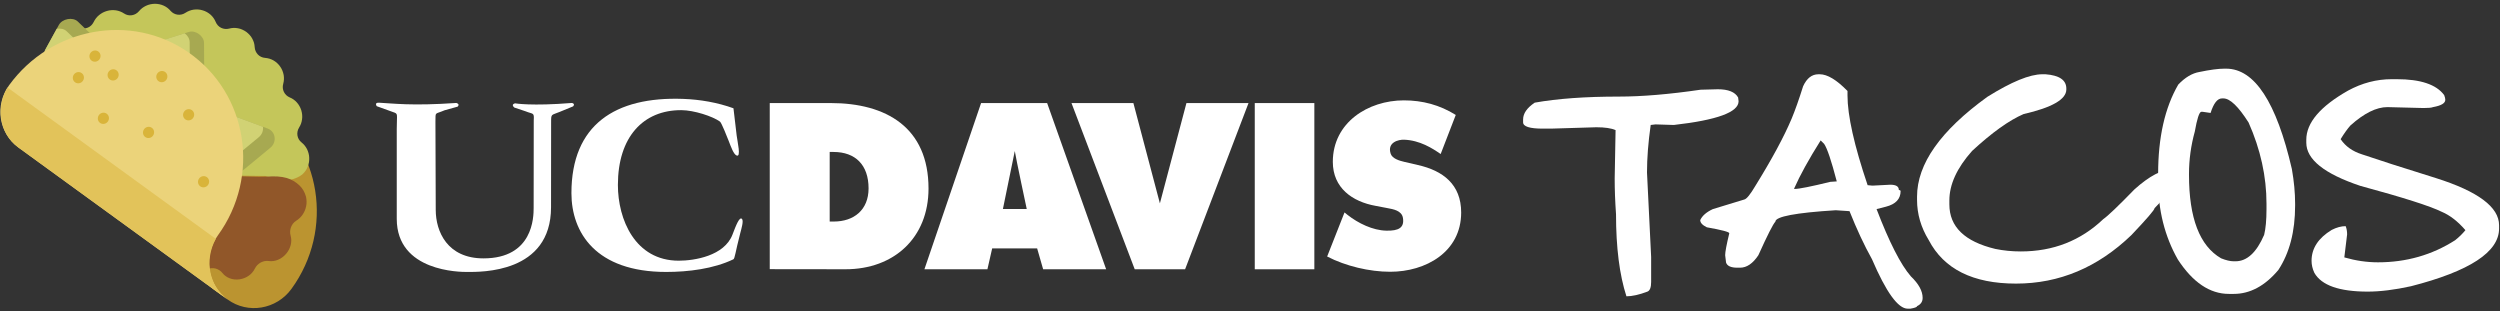 <?xml version="1.0" encoding="UTF-8"?>
<svg width="474px" height="59px" viewBox="0 0 474 59" version="1.1" xmlns="http://www.w3.org/2000/svg" xmlns:xlink="http://www.w3.org/1999/xlink">
    <rect x="0" y="0" width="474" height="59" fill="#333333" stroke="none"/>
    <!-- Generator: Sketch 52.6 (67491) - http://www.bohemiancoding.com/sketch -->
    <title>taco_logo</title>
    <desc>Created with Sketch.</desc>
    <g id="Page-1" stroke="none" stroke-width="1" fill="none" fill-rule="evenodd">
        <g id="Artboard" transform="translate(-1527, -707)">
            <g id="taco_logo" transform="translate(1523, 695)">
                <g id="taco" transform="translate(40.033, 37.489) rotate(36) translate(-40.033, -37.489) translate(6.533, 15.489)">
                    <path d="M41.407,9.591 C28.111,9.862 17.546,21.084 17.546,34.621 L54.087,43.135 L57.67,43.135 C62.418,43.135 66.268,39.217 66.268,34.383 C66.268,20.519 55.09,9.312 41.407,9.591 Z" id="Path" fill="#BB9430"></path>
                    <path d="M55.146,13.839 C55.076,13.568 54.979,13.3 54.856,13.042 C54.728,12.787 54.571,12.544 54.392,12.313 C54.302,12.198 54.207,12.087 54.109,11.983 C54.008,11.88 53.9,11.784 53.791,11.694 C53.571,11.513 53.337,11.356 53.093,11.225 C52.594,10.972 52.054,10.823 51.499,10.801 C50.397,10.762 49.543,9.897 49.46,8.795 C49.441,8.513 49.393,8.235 49.317,7.963 C49.238,7.695 49.127,7.438 48.992,7.19 C48.728,6.688 48.335,6.259 47.872,5.898 C46.923,5.201 45.757,4.936 44.667,5.213 C43.605,5.458 42.535,4.904 42.151,3.851 C41.955,3.324 41.642,2.848 41.239,2.449 C40.829,2.065 40.337,1.739 39.775,1.554 C39.22,1.35 38.633,1.296 38.076,1.345 C37.516,1.404 36.977,1.591 36.504,1.881 C35.562,2.475 34.386,2.252 33.684,1.405 C33.507,1.186 33.307,0.984 33.087,0.81 C32.866,0.642 32.626,0.496 32.37,0.375 C32.243,0.314 32.111,0.259 31.977,0.21 C31.842,0.164 31.704,0.13 31.563,0.1 C31.282,0.04 30.991,0.006 30.696,0 C30.4,0.006 30.109,0.04 29.828,0.1 C29.687,0.13 29.549,0.165 29.414,0.21 C29.28,0.259 29.148,0.314 29.021,0.375 C28.765,0.496 28.525,0.642 28.304,0.81 C28.084,0.984 27.884,1.186 27.707,1.405 C27.005,2.252 25.829,2.475 24.887,1.881 C24.413,1.591 23.875,1.404 23.315,1.345 C22.758,1.296 22.171,1.35 21.616,1.554 C21.054,1.739 20.562,2.065 20.152,2.449 C19.749,2.848 19.436,3.324 19.24,3.852 C18.856,4.904 17.787,5.458 16.723,5.213 C15.634,4.936 14.469,5.201 13.52,5.898 C13.056,6.259 12.663,6.688 12.399,7.19 C12.264,7.438 12.153,7.695 12.074,7.963 C11.998,8.235 11.95,8.513 11.931,8.795 C11.848,9.897 10.994,10.762 9.892,10.801 C9.337,10.824 8.797,10.972 8.298,11.225 C8.054,11.356 7.82,11.513 7.6,11.694 C7.491,11.785 7.383,11.88 7.282,11.983 C7.184,12.088 7.089,12.198 6.999,12.313 C6.82,12.544 6.663,12.787 6.535,13.042 C6.412,13.301 6.315,13.568 6.245,13.839 C6.099,14.379 6.093,14.955 6.189,15.505 C6.214,15.642 6.225,15.777 6.222,15.91 C6.223,16.044 6.211,16.176 6.187,16.305 C6.139,16.562 6.044,16.804 5.908,17.02 C5.642,17.455 5.226,17.797 4.69,17.943 C4.161,18.099 3.666,18.365 3.242,18.727 C3.034,18.911 2.843,19.117 2.671,19.342 C2.584,19.455 2.503,19.573 2.427,19.694 C2.354,19.818 2.287,19.946 2.226,20.078 C2.103,20.343 2.007,20.615 1.937,20.89 C1.872,21.167 1.839,21.45 1.831,21.729 C1.825,22.009 1.839,22.285 1.894,22.56 C1.948,22.835 2.03,23.104 2.139,23.363 C2.248,23.62 2.294,23.877 2.305,24.145 L30.51,33.55 L49.708,19.957 C54.603,18.925 55.201,15.505 55.201,15.505 C55.298,14.954 55.292,14.378 55.146,13.839 Z" id="Path" fill="#C4C65A"></path>
                    <path d="M49.934,19.953 C47.916,21.663 38.63,27.322 30.905,33.797 L51.167,40.739 C51.47,40.25 51.892,39.912 52.365,39.725 C52.604,39.635 52.849,39.567 53.112,39.561 C53.371,39.547 53.636,39.567 53.907,39.649 C54.45,39.803 55.041,39.806 55.618,39.648 C55.91,39.576 56.184,39.445 56.461,39.298 C56.728,39.141 56.987,38.949 57.223,38.727 C57.688,38.273 58.046,37.729 58.241,37.142 C58.29,36.996 58.332,36.849 58.366,36.703 C58.396,36.554 58.416,36.403 58.429,36.254 C58.441,36.105 58.446,35.957 58.442,35.811 C58.435,35.663 58.416,35.514 58.392,35.37 C58.342,35.084 58.347,34.809 58.379,34.538 C58.397,34.404 58.427,34.274 58.468,34.149 C58.507,34.023 58.549,33.897 58.606,33.78 C58.661,33.661 58.731,33.549 58.805,33.441 C58.875,33.331 58.956,33.228 59.047,33.132 C59.234,32.941 59.444,32.77 59.69,32.638 C59.816,32.57 59.939,32.495 60.058,32.411 C60.172,32.326 60.282,32.232 60.388,32.131 C60.493,32.03 60.595,31.921 60.693,31.806 C60.785,31.689 60.869,31.565 60.951,31.435 C61.03,31.304 61.109,31.169 61.175,31.026 C61.237,30.883 61.294,30.735 61.344,30.583 C61.453,30.279 61.503,29.954 61.538,29.623 C61.57,29.292 61.546,28.961 61.509,28.643 C61.454,28.325 61.374,28.019 61.261,27.733 C61.137,27.448 60.994,27.183 60.82,26.946 C60.638,26.71 60.435,26.5 60.215,26.322 C59.991,26.149 59.801,25.946 59.66,25.722 C59.517,25.498 59.395,25.26 59.331,25.005 C59.262,24.751 59.216,24.49 59.23,24.218 C59.241,23.946 59.287,23.683 59.395,23.421 C59.503,23.158 59.584,22.884 59.638,22.604 C59.692,22.324 59.706,22.043 59.701,21.757 C59.692,21.473 59.66,21.185 59.595,20.903 C59.526,20.623 59.431,20.346 59.309,20.076 C59.248,19.942 59.182,19.811 59.11,19.685 C59.034,19.561 58.954,19.441 58.868,19.327 C58.698,19.097 58.508,18.887 58.302,18.7 C58.255,18.66 58.208,18.62 58.159,18.581 C57.541,18.089 56.778,17.735 56.006,17.635 C54.028,17.378 52.367,17.892 49.934,19.953 Z" id="Path" fill="#915729"></path>
                    <g id="Group" transform="translate(1.044, 5.592)">
                        <path d="M43.733,6.848 C45.268,6.42 46.674,7.883 46.262,9.481 L45.46,12.598 L44.658,15.715 C44.247,17.313 42.327,17.849 41.203,16.678 L39.012,14.397 L36.82,12.115 C35.696,10.945 36.21,8.947 37.746,8.519 L40.739,7.683 L43.733,6.848 Z" id="Path" fill="#A7A951"></path>
                        <path d="M42.507,12.279 L43.309,9.163 C43.512,8.375 43.273,7.621 42.795,7.11 L40.739,7.683 L37.746,8.518 C36.21,8.947 35.696,10.945 36.82,12.115 L39.012,14.397 L41.029,16.497 C41.343,16.228 41.587,15.856 41.705,15.396 L42.507,12.279 Z" id="Path" fill="#D1D274"></path>
                        <path d="M20.84,0.832 C21.635,-0.248 23.622,-0.248 24.417,0.832 L25.967,2.938 L27.516,5.043 C28.311,6.123 27.318,7.474 25.728,7.474 L22.629,7.474 L19.53,7.474 C17.94,7.474 16.946,6.124 17.741,5.043 L19.291,2.938 L20.84,0.832 Z" id="Path" fill="#A7A951"></path>
                        <path d="M23.663,4.406 L22.113,2.3 C21.722,1.768 21.04,1.499 20.355,1.492 L19.291,2.937 L17.741,5.043 C16.947,6.123 17.94,7.473 19.53,7.473 L22.629,7.473 L25.482,7.473 C25.521,7.156 25.441,6.823 25.212,6.511 L23.663,4.406 Z" id="Path" fill="#D1D274"></path>
                        <path d="M0.129,14.233 C-0.042,12.885 1.363,11.422 2.658,11.6 L5.184,11.948 L7.71,12.297 C9.006,12.475 9.22,14.161 8.096,15.331 L5.904,17.613 L3.713,19.895 C2.589,21.065 0.969,20.842 0.798,19.493 L0.463,16.863 L0.129,14.233 Z" id="Path" fill="#A7A951"></path>
                        <path d="M4.552,14.683 L2.026,14.335 C1.388,14.247 0.724,14.558 0.234,15.057 L0.464,16.863 L0.798,19.493 C0.97,20.841 2.589,21.065 3.713,19.895 L5.905,17.613 L7.922,15.513 C7.734,15.26 7.451,15.083 7.078,15.031 L4.552,14.683 Z" id="Path" fill="#D1D274"></path>
                    </g>
                    <path d="M0.258,34.62 C0.258,21.084 10.832,9.862 24.138,9.591 C37.832,9.312 49.019,20.519 49.019,34.383 C49.019,39.217 52.871,43.135 57.624,43.135 L8.63,43.135 C4.006,43.135 0.258,39.323 0.258,34.62 Z" id="Path" fill="#EBD37A"></path>
                    <path d="M49.091,35.147 L0.258,35.147 C0.721,39.64 4.272,43.135 8.584,43.135 L57.624,43.135 C53.262,43.135 49.66,39.658 49.091,35.147 Z" id="Path" fill="#E2C35A"></path>
                    <g id="Group" transform="translate(8.902, 15.177)" fill="#D9B43A">
                        <ellipse id="Oval" cx="6.163" cy="6.262" rx="1.045" ry="1.076"></ellipse>
                        <ellipse id="Oval" cx="1.146" cy="10.565" rx="1.045" ry="1.076"></ellipse>
                        <ellipse id="Oval" cx="9.507" cy="14.007" rx="1.045" ry="1.076"></ellipse>
                        <ellipse id="Oval" cx="1.286" cy="5.401" rx="1.045" ry="1.076"></ellipse>
                        <ellipse id="Oval" cx="13.827" cy="1.097" rx="1.045" ry="1.076"></ellipse>
                        <ellipse id="Oval" cx="18.008" cy="11.139" rx="1.045" ry="1.076"></ellipse>
                        <ellipse id="Oval" cx="22.188" cy="3.966" rx="1.045" ry="1.076"></ellipse>
                        <ellipse id="Oval" cx="31.942" cy="12.573" rx="1.045" ry="1.076"></ellipse>
                    </g>
                </g>
                <g id="Group-2" transform="translate(292.548, 23.943)" fill="#FFFFFF">
                    <path d="M37.144,4.981 C39.136,4.981 40.423,5.502 41.002,6.543 L41.087,7.259 C41.087,9.328 36.995,10.825 28.811,11.751 L25.334,11.643 L24.423,11.751 C23.956,15.064 23.723,18.066 23.723,20.757 L24.508,36.772 L24.508,41.524 C24.508,42.551 24.274,43.159 23.808,43.347 C22.239,43.94 20.91,44.237 19.822,44.237 C18.508,40.172 17.85,34.985 17.85,28.678 C17.681,26.305 17.596,24.048 17.596,21.907 L17.765,12.728 C16.96,12.366 15.744,12.185 14.119,12.185 L5.49,12.446 L3.963,12.446 C1.476,12.446 0.232,12.048 0.232,11.252 L0.232,10.71 C0.232,9.567 0.967,8.504 2.437,7.52 C6.734,6.753 12.048,6.37 18.38,6.37 C22.776,6.37 27.942,5.936 33.879,5.068 L37.144,4.981 Z" id="Path"></path>
                    <path d="M56.479,2.138 C57.921,2.138 59.673,3.194 61.737,5.306 L61.737,6.131 C61.737,9.965 63.009,15.643 65.553,23.166 L66.465,23.253 L69.857,23.079 C70.931,23.079 71.469,23.404 71.469,24.055 C71.695,24.113 71.808,24.186 71.808,24.272 C71.808,25.777 70.882,26.768 69.03,27.245 L67.249,27.701 C69.652,33.98 71.822,38.233 73.758,40.461 C75.242,41.879 75.984,43.239 75.984,44.541 C75.984,45.25 75.631,45.77 74.924,46.103 C74.924,46.277 74.507,46.436 73.673,46.58 L73.143,46.58 C71.32,46.58 69.066,43.456 66.38,37.206 C64.91,34.573 63.49,31.535 62.119,28.092 L59.511,27.918 C51.878,28.396 48.062,29.119 48.062,30.088 C47.624,30.537 46.55,32.656 44.84,36.446 C43.794,38.023 42.635,38.812 41.363,38.812 L40.854,38.812 C39.638,38.812 38.924,38.486 38.712,37.835 L38.543,36.446 C38.543,35.824 38.804,34.436 39.327,32.28 C39.327,32.034 37.907,31.658 35.066,31.152 C34.232,30.746 33.815,30.291 33.815,29.784 C34.197,28.96 34.995,28.265 36.211,27.701 L42.189,25.878 C42.628,25.763 43.313,24.916 44.246,23.339 C47.398,18.247 49.695,13.994 51.136,10.58 C51.801,8.988 52.529,6.934 53.32,4.417 C54.013,2.898 54.981,2.138 56.225,2.138 L56.479,2.138 Z M56.649,14.681 C54.401,18.254 52.727,21.292 51.624,23.795 L51.624,23.882 L51.709,23.882 C52.543,23.882 54.797,23.433 58.472,22.536 L59.702,22.45 C58.684,18.544 57.886,16.171 57.306,15.332 L56.649,14.681 Z" id="Combined-Shape"></path>
                    <path d="M99.285,2.138 C101.914,2.341 103.228,3.245 103.228,4.851 L103.228,5.024 C103.228,6.891 100.521,8.446 95.108,9.69 C92.366,10.876 89.115,13.205 85.355,16.677 C82.486,19.904 81.052,23.028 81.052,26.052 L81.052,26.811 C81.052,31.05 83.956,33.864 89.765,35.253 C91.306,35.571 92.917,35.73 94.599,35.73 C100.733,35.73 105.942,33.69 110.225,29.611 C111.087,29.018 113.059,27.137 116.14,23.969 C118.967,21.423 121.398,20.149 123.433,20.149 L123.603,20.41 L123.603,20.54 C123.603,22.797 122.387,25.126 119.956,27.528 C119.956,27.846 118.493,29.546 115.567,32.627 C109.193,38.761 101.9,41.828 93.688,41.828 C85.518,41.828 79.999,39.072 77.129,33.56 C75.659,31.159 74.924,28.627 74.924,25.965 L74.924,25.336 C74.924,19.144 79.37,12.836 88.26,6.413 C92.825,3.563 96.295,2.138 98.67,2.138 L99.285,2.138 Z" id="Path"></path>
                    <path d="M133.525,1.075 C138.91,1.075 143.065,7.418 145.991,20.106 C146.401,22.435 146.606,24.627 146.606,26.681 L146.606,27.028 C146.606,31.947 145.546,36.02 143.426,39.246 C140.882,42.269 138.062,43.781 134.967,43.781 L134.055,43.781 C130.437,43.781 127.207,41.604 124.366,37.249 C121.878,32.866 120.634,27.904 120.634,22.363 L120.634,21.039 C120.634,14.124 121.907,8.475 124.451,4.091 C125.751,2.731 127.087,1.936 128.458,1.704 C130.479,1.285 132.055,1.075 133.186,1.075 L133.525,1.075 Z M129.094,9.256 L128.797,9.256 C128.415,9.343 128.013,10.587 127.589,12.988 C126.854,15.65 126.486,18.334 126.486,21.039 L126.486,21.213 C126.486,29.416 128.514,34.689 132.571,37.032 C133.504,37.408 134.302,37.597 134.967,37.597 L135.306,37.597 C137.482,37.597 139.292,35.926 140.733,32.584 C141.03,31.397 141.179,29.784 141.179,27.745 L141.179,26.681 C141.179,21.517 140.048,16.388 137.786,11.296 C135.85,8.243 134.26,6.717 133.016,6.717 L132.74,6.717 C131.878,6.717 131.157,7.636 130.578,9.473 L129.094,9.256 Z" id="Combined-Shape"></path>
                    <path d="M165.878,3.071 C170.387,3.071 173.383,4.077 174.868,6.088 C175.009,6.449 175.08,6.746 175.08,6.977 C175.08,7.628 174.302,8.091 172.747,8.366 C172.479,8.482 171.885,8.54 170.966,8.54 L164.097,8.366 C162.02,8.366 159.687,9.523 157.101,11.838 C156.521,12.489 155.899,13.357 155.235,14.442 C156.14,15.788 157.475,16.742 159.242,17.307 C162.154,18.305 166.839,19.809 173.299,21.82 C181.285,24.338 185.277,27.318 185.277,30.761 L185.277,31.39 C185.277,35.832 179.709,39.477 168.571,42.327 C165.475,43.007 162.74,43.347 160.366,43.347 C154.981,43.347 151.61,42.161 150.253,39.788 C149.899,39.022 149.723,38.262 149.723,37.51 C149.723,35.152 150.995,33.199 153.539,31.651 C154.472,31.173 155.355,30.935 156.189,30.935 C156.373,31.383 156.465,31.904 156.465,32.497 L155.935,36.859 C158.083,37.481 160.21,37.792 162.316,37.792 C167.702,37.792 172.578,36.396 176.945,33.604 C177.694,33.011 178.345,32.374 178.896,31.694 C177.454,30.03 175.963,28.873 174.422,28.222 C172.231,27.137 167.08,25.495 158.967,23.296 C152.14,21.01 148.726,18.283 148.726,15.115 L148.726,14.551 C148.726,11.339 151.362,8.236 156.634,5.241 C159.292,3.795 162.055,3.071 164.924,3.071 L165.878,3.071 Z" id="Path"></path>
                </g>
                <g id="logo" transform="translate(75.29, 30.434)" fill="#FFFFFF" fill-rule="nonzero">
                    <g id="logocolor">
                        <path d="M121.114,10.203 L121.114,10.203 C121.321,11.546 123.379,21.188 123.379,21.188 L118.863,21.188 L121.114,10.203 Z M103.979,32.621 L115.925,32.621 L116.826,28.662 L125.352,28.662 L126.49,32.621 L138.436,32.621 L127.247,1.109 L114.723,1.109 L103.979,32.621 Z" id="Shape"></path>
                        <path d="M74.654,1.107 L86.225,1.107 C96.732,1.107 104.757,5.735 104.757,17.314 C104.757,26.646 98.214,32.617 89.027,32.617 L74.654,32.599 L74.654,1.107 Z M86.019,23.57 L86.793,23.57 C90.585,23.57 93.391,21.39 93.391,17.278 C93.391,12.849 90.902,10.378 86.737,10.378 L86.019,10.378 L86.019,23.57 Z" id="Shape"></path>
                        <path d="M67.775,2.095 L68.384,7.268 C68.531,8.495 69.261,11.439 68.362,11.044 C67.794,10.798 67.329,9.467 66.868,8.28 C66.634,7.68 65.514,4.835 65.22,4.624 C63.811,3.605 60.28,2.461 57.893,2.451 C50.649,2.424 45.863,7.55 45.863,16.642 C45.863,23.162 49.118,30.993 57.4,30.993 C60.364,30.993 66.043,30.091 67.588,26.044 C68.286,24.213 68.926,22.581 69.391,23.079 C69.732,23.436 69.288,24.906 69.082,25.696 C68.107,29.45 68.051,30.587 67.745,30.735 C64.004,32.534 59.206,33.127 55.007,33.127 C41.664,33.127 37.053,25.654 37.053,18.182 C37.053,5.217 45.349,-0.153 58.216,0.315 C61.467,0.433 64.724,0.994 67.775,2.095" id="Shape"></path>
                        <path d="M28.36,2.67 L26.223,1.955 C25.502,1.333 26.377,1.16 26.377,1.16 C26.377,1.16 29.463,1.711 37.158,1.087 C37.158,1.087 37.833,1.213 37.37,1.735 L34.843,2.774 C33.202,3.461 33.202,3.065 33.202,4.794 L33.187,20.853 C33.187,33.412 19.875,33.129 17.283,33.129 C16.048,33.129 3.934,33.129 3.934,23.046 L3.934,6.05 C3.934,3.083 4.261,3.166 3.238,2.817 L0.146,1.703 C0.146,1.703 -0.377,0.996 0.553,1.038 C3.078,1.16 6.734,1.681 15.229,1.087 C15.229,1.087 15.974,1.26 15.487,1.782 L13.016,2.471 C11.061,3.313 11.318,2.67 11.269,4.595 L11.326,21.357 C11.326,25.467 13.528,30.554 20.369,30.554 C29.803,30.554 29.889,22.721 29.889,20.981 L29.908,4.382 C30.008,2.817 29.801,3.262 28.36,2.67" id="Shape"></path>
                        <path d="M180.338,30.2 L183.63,21.843 L184.208,22.312 C186.229,23.898 188.975,25.245 191.564,25.3 C193.881,25.347 195.01,24.755 194.706,22.879 C194.471,21.469 192.821,21.227 191.79,21.028 L189.523,20.595 C185.114,19.804 181.412,17.197 181.412,12.256 C181.412,4.782 188.124,0.595 194.876,0.595 C198.425,0.595 201.676,1.457 204.723,3.359 L201.861,10.77 C200.294,9.687 197.917,8.158 194.915,8.052 C193.922,8.016 191.663,8.518 192.385,10.719 C192.697,11.658 194.099,12.054 194.961,12.254 L197.514,12.847 C202.296,13.916 205.748,16.526 205.748,21.855 C205.748,29.373 198.997,33.093 192.288,33.093 C188.375,33.093 183.84,32.022 180.338,30.2" id="Shape"></path>
                        <polygon id="Rectangle-path" points="166.613 1.109 177.91 1.109 177.91 32.621 166.613 32.621"></polygon>
                        <polygon id="Shape" points="153.659 1.107 165.43 1.107 153.406 32.617 143.853 32.617 131.864 1.107 143.6 1.107 148.626 20.121"></polygon>
                    </g>
                </g>
            </g>
        </g>
    </g>
</svg>